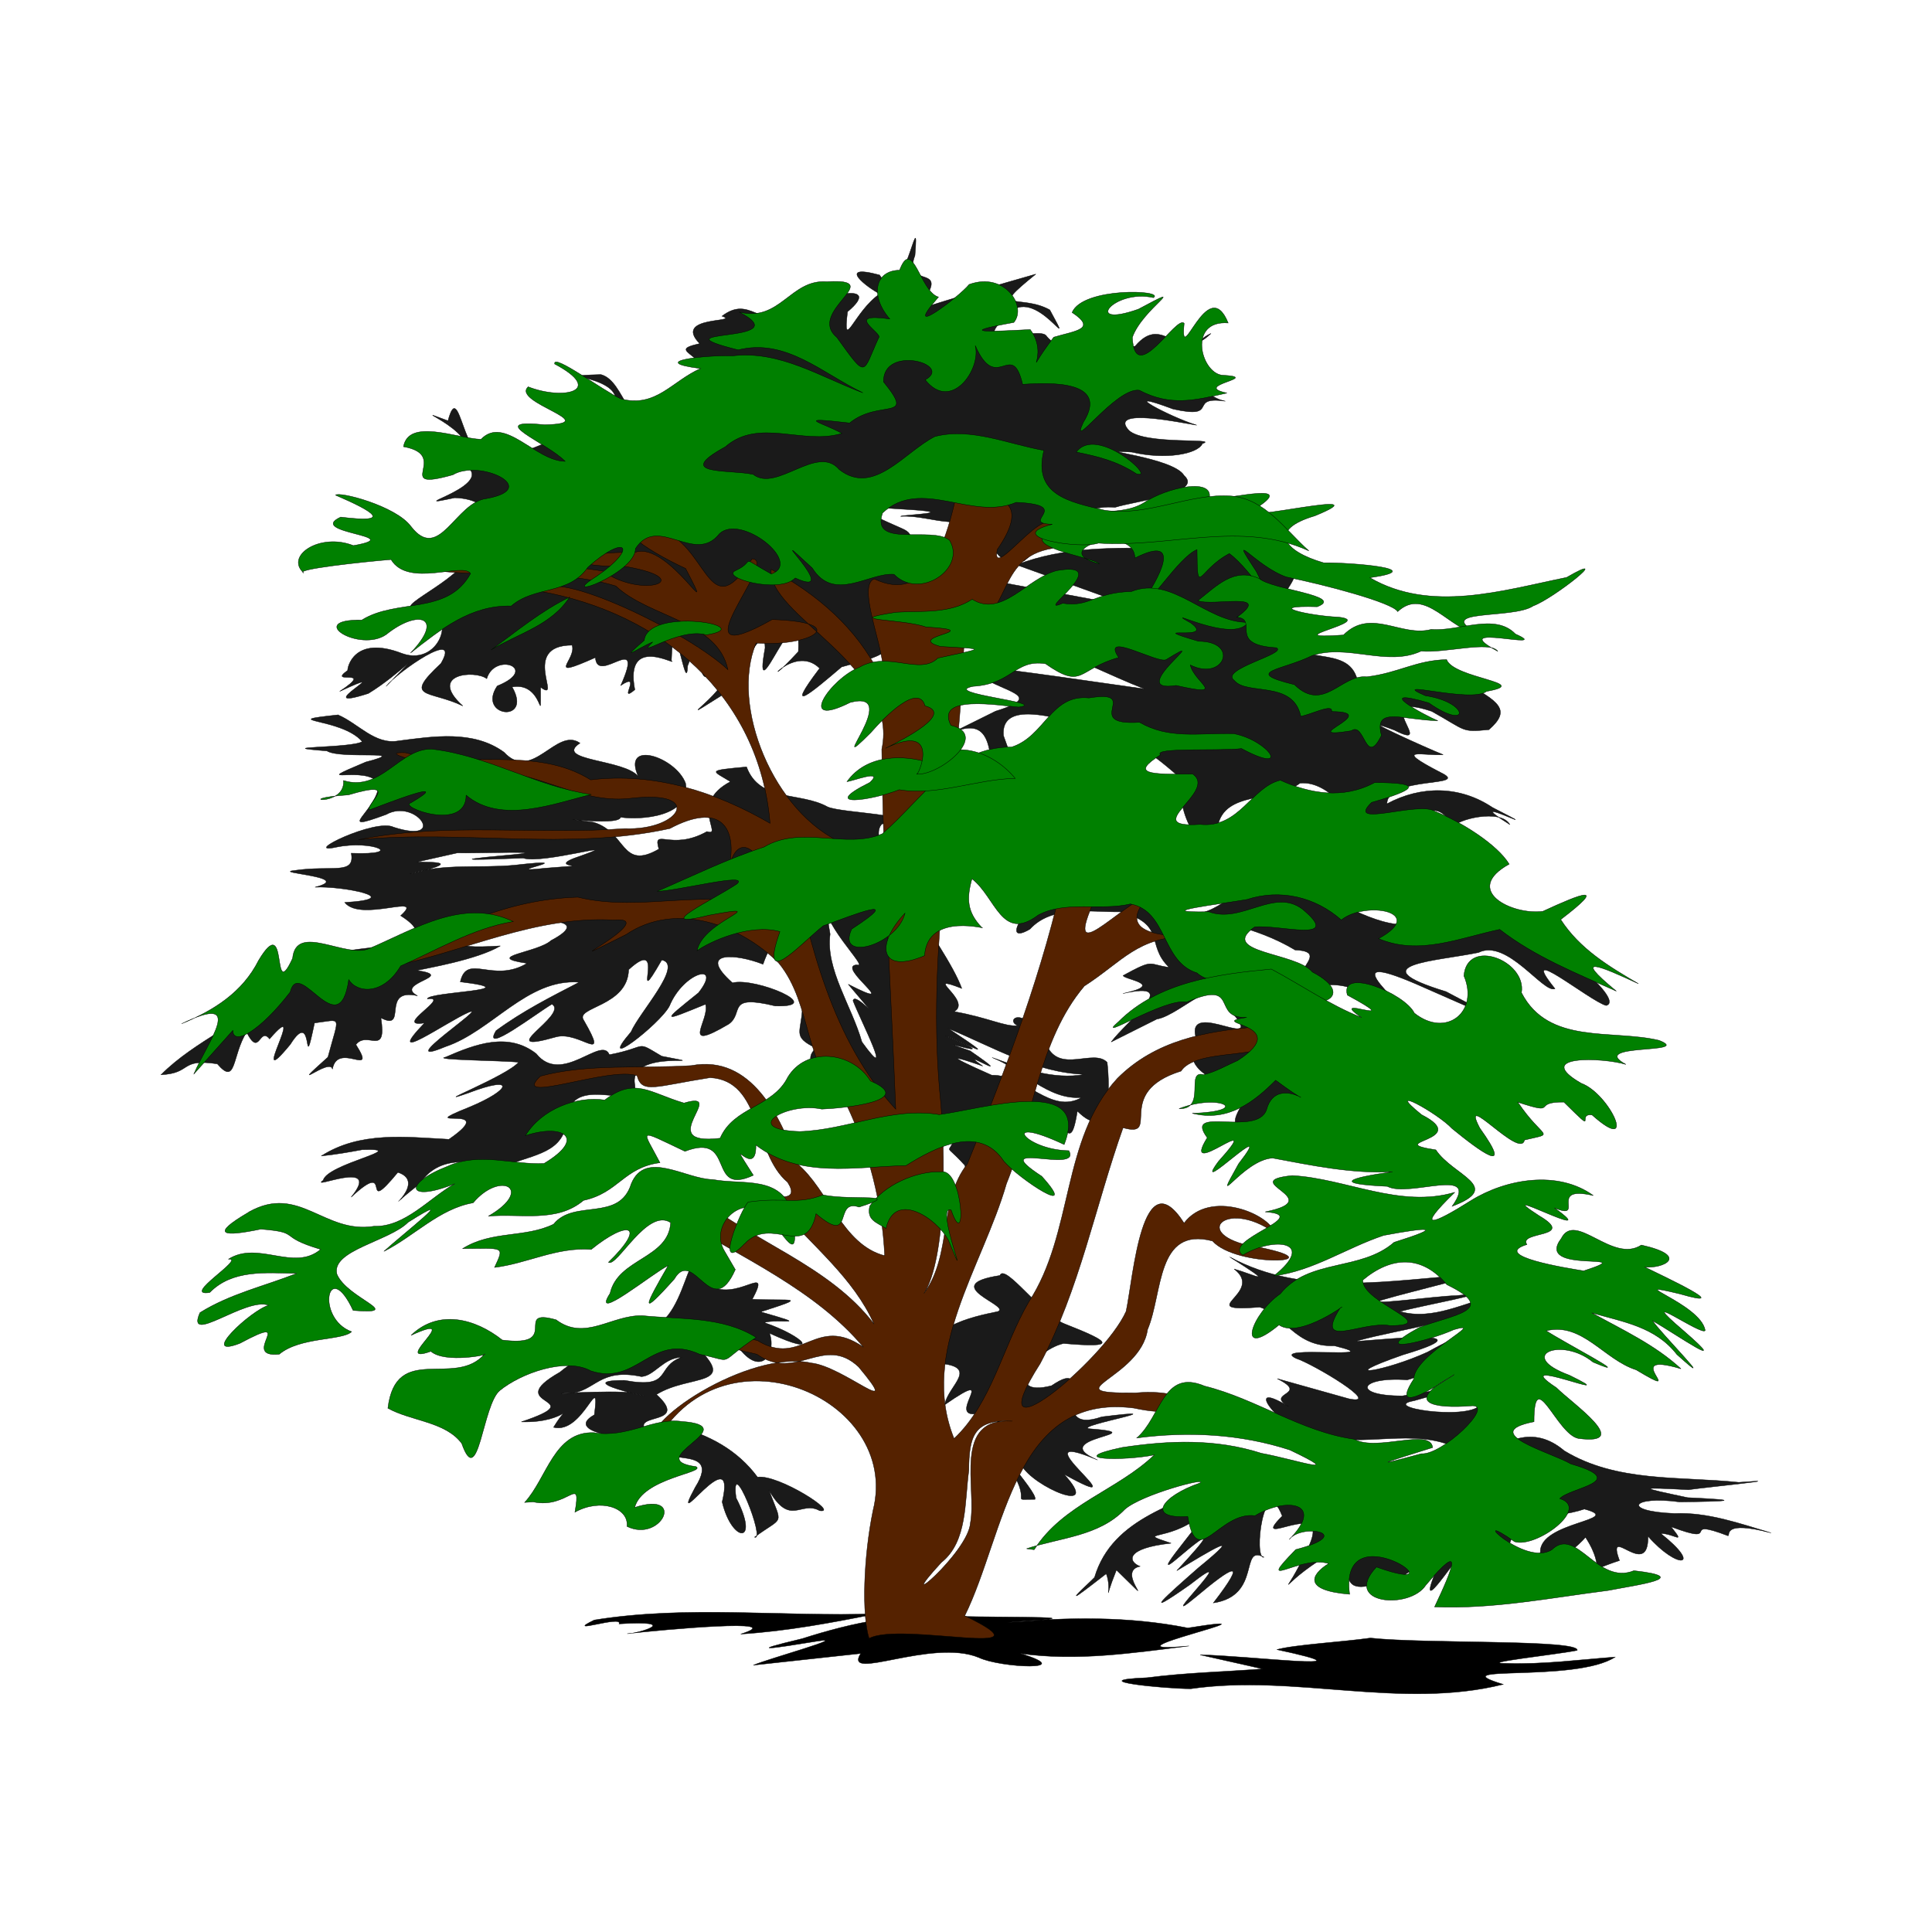 <svg:svg xmlns:dc="http://purl.org/dc/elements/1.1/" xmlns:ns1="http://sodipodi.sourceforge.net/DTD/sodipodi-0.dtd" xmlns:ns2="http://www.inkscape.org/namespaces/inkscape" xmlns:ns4="http://web.resource.org/cc/" xmlns:rdf="http://www.w3.org/1999/02/22-rdf-syntax-ns#" xmlns:svg="http://www.w3.org/2000/svg" height="820.063" id="svg2447" version="1.0" viewBox="-68.268 -101.006 820.063 820.063" width="820.063" ns1:docbase="F:\Perso\svg" ns1:docname="simple_vector_tree.svg" ns1:version="0.32" ns2:output_extension="org.inkscape.output.svg.inkscape" ns2:version="0.45.1">
  <ns1:namedview bordercolor="#666666" borderopacity="1.0" gridtolerance="10.0" guidetolerance="10.0" id="base" objecttolerance="10.0" pagecolor="#ffffff" ns2:current-layer="svg2447" ns2:cx="341.78223" ns2:cy="309.03217" ns2:pageopacity="0.0" ns2:pageshadow="2" ns2:window-height="579" ns2:window-width="752" ns2:window-x="22" ns2:window-y="22" ns2:zoom="0.61158682" />
  <svg:g id="layer1" transform="translate(-36.936 -183.78)">
    <svg:g id="g3341">
      <svg:g id="g3495" style="fill:#1a1a1a" transform="matrix(1.258 -.08 .08 1.258 -137.91 157.35)">
        <svg:g id="g3473" style="fill:#1a1a1a">
          <svg:path d="m487.9 436.93c10.81 6.29-4.6 4.3 3.14 9.56-16.92-11.83-0.33 11.16 8.95 10.12 14.97 5.78 32.64-0.72 47.01 7.59 4.24-5.53 26.74-22.32 8.43-13.96-5.02 4.77-34.03-1.62-21.99-2.99 19.81-4.08 11.02-3.47-3.82-1.87-16.99-1.03-14.48-7.46 1.91-5.28 10.74-1.71 34.19-21.78 7.48-8.92-14.68 5.64-33.04 7.3-8.37 0.42 35.81-8.23-21.2-4.85-15.11-5.68 16.14-3.41 33.2-3.23 47.63-12.23-10.85 1.61-21.65 7.13-32.58 3.29 5.78-1.33 36-4.88 19.14-4.14-5.91-0.36-34.99 1.8-23.3-0.48 6.08-1.41 37.83-7.11 29.59-6.22-27.49-0.06-56.93 4.27-81.49-11.13 15.62 11.33 7.97 6.51 1.23 4.15 10.14 8.82-15.46 13.66 7.79 13.36 8.13 3.03 10.88 14.22 24.23 14.57 19.71 6.12-22.3-1.76-13.16 3.4 5.57 2.17 28.65 18.02 16.86 14.7-7.86-2.75-15.71-5.51-23.57-8.26z" id="path3471" style="fill-rule:evenodd;color:#000000;stroke:#000000;stroke-width:.125;fill:#1a1a1a" />
          <svg:g id="g3451" style="fill:#1a1a1a">
            <svg:path d="m422.24 499.81c7.38-20.11 30.17-22.84 47.48-30.31 27.42 5.34 55.71 3.92 82.96-0.33 10.07-6.63 20.13-11.5 30.12-1.88 16.97 11.86 38.32 10.99 57.97 14.34 19.4-0.22-10.4 0.91-17.05 1.4-16.77-1.88-17.03-2-0.46 2.64 19.77 2.17 13.13 2.12-2.78 1.28-16.1-3.24-19.82 1.93-1.97 3.77 11.19 0.22 21.67 4.77 32.03 8.58-16.11-5.32-13.74-0.08-14.51 0.06-16.59-7.55-1.37 3.66-18.97-4.27 4.53 6.57 1.28 2.51-3.64 2.02 13.7 12.33 4.93 12.68-4.3 0.68-0.71 15.16-14.04-5.68-10.1 7.57-12.62 3.2-3.93 3.83-10.94-8.58-4.51 5.16-28.3 19.3-15.47 4.14 0.09-10.41 29.58-8.95 15.7-13.61-10.39 2.89-25.84-0.37-26.6 14.25-6.77 8.16-24.17 12.03-13.75-4.09-5.84 5.92-19.38 24.58-9.98 5.69 3.49-11.5-15.67 9.88-23.78 5.33-15.76 2.19 4.27-20.07-16.65-9.26-14.17 8.13-12.22 12.21-3.4-3.94 11.38-19.08-20.69-0.43-7.51-12.1-5.15-16.1-10.77 14.18-7.03 13.45-7.99-4.94-1.48 12.9-17.97 14.28 12.98-14.8 7.06-11.84-5.76-2.39-16.22 11.76 19.02-18.47-1.79-4.21-18.3 11.17-7.61 2.89 3.26-5.51 17.54-12.55 4.08-5.37-7.31 0.48 10.86-10.3 14.84-14.88-0.07-3.74-11.45 8.4 17.59-19.98 8.62-13.86-10.76 7.73-22.13 3.34-9.89 8.27-15.57 0.66-14.94 5.24-10.95 7.11-8.94 1.19 7.02 17.26-7.99 0.71-5.81 12.19-1.58 7.29-3.5 1.03-6.92 4.65-16.83 11.58-5.15 1.99l1.13-0.99z" id="path3443" style="fill-rule:evenodd;color:#000000;stroke:#000000;stroke-width:.125;fill:#1a1a1a" />
            <svg:g id="g3427" style="fill:#1a1a1a">
              <svg:g id="g3410" style="fill:#1a1a1a">
                <svg:path d="m439.29 320.22c5.93-7.01 25.4-19.32 4.99-16.02 14.79-2.23 0.58-4.65 0.43-6.05 11.16-5.17 8.37-3.16 15.63-1.77-7.52-8.16 0.23-14.56-15.32-19.7-10.02-0.5-22.66-3.79-30.65 3.91-12.76 6.36 4.69-15.98 13.33-12.77 10.13-5.14 22.64 2.04 30.9 6.95 2.96 11.52 10 19.41 20.37 24.88 7.64 7.22 19.47 16.02 11.6 27.2-8.18 9.79 26.28 16.61 11.87 19.9-7.92-0.08-31.45 12.13-20.21-3.06-1.42-8.09-21.84-9.33-14.38-23.1-2.83-14.1 25.52 8.52 11.44-9.3 2.52-16.04-16.17 1.58-24.16 2.22-5.28 2.24-10.56 4.47-15.84 6.71z" id="path3408" style="fill-rule:evenodd;color:#000000;stroke:#000000;stroke-width:.125;fill:#1a1a1a" />
                <svg:g id="g3397" style="fill:#1a1a1a">
                  <svg:g id="g3386" style="fill:#1a1a1a">
                    <svg:path d="m386.38 215.45c13.4-6.54 18.64-5.1 18.48 9.39 12.95 16.65 8.29 2.39 4.77-9.87-0.26-12.14 18.19-4.54 25.64-2.57 13.49 2.58 24.63 12.02 33.95 21.74-4.64 7.93 6.04 31.59 10.45 15.93 3.05-12.07 19.69-6.81 28.61-12.79 10.43-0.19 16.18 13.34 23.7 16.41 12.89 6.92 18.96-13.96 26.95 1.5 1.21-2.29 16.15-5.22 18.97 0.5-18.1-13.06 16.24 6.81-5.5-6.13-10.49-8.03-23.53-8.91-35.37-3.47 0.82-9.55 28.95-3.61 18.77-9.35-16.75-10.05-4.85-5.78 1.17-5.97-5.24-2.46-30.94-16.12-15.85-9.29 14.46 8.58-8.78-14.26 12.95-5.52 11.47 7.38 9.31 7.68 18.82 7.39 8.08-6.21 4.12-9.22-7.95-16.8-10.72-7.11-24.98 1.24-35.19-2.7-2.38-13.2-22.53-4.51-21.64-18.2-13.48-9.71 14.47-18.58-2.69-24.92-10.12-8.21-25.25-2.74-37.52-5.28-16.88-1.2-33.78-2.78-50.2 2.42 12.79 5.56 25.59 11.11 38.38 16.67-15.32-3.87-30.64-7.74-45.96-11.62-1.64 12.34-0.99 23.02 14.01 23.36 11.91 3.93 22.59 10.84 33.97 16.04-19.34-3.97-38.62-8.24-58.08-11.62 4.48 9.14 27.89 10.99 7.46 15.9-7.03 2.95-14.06 5.9-21.1 8.85z" id="path3384" style="fill-rule:evenodd;color:#000000;stroke:#000000;stroke-width:.125;fill:#1a1a1a" />
                    <svg:g id="g3377" style="fill:#1a1a1a">
                      <svg:g id="g3301" style="fill:#1a1a1a">
                        <svg:path d="m186.44 193.78c-21.65 0.96 1.19 0.93 7.58 9.5-3.7 2.07-32.4-0.48-12.07 2.38 4.42 3.22 29.32 1.39 12.82 4.56-21.14 7.36 0.45 0.52 3.93 7.63-0.86 9.09-16.79 15.96 1.77 10.45 10.47-5.01 20.23 11.48 2.28 4.42-5.84-3.5-32.17 7.37-19.74 5.48 12.28-1.75 23.58 4.26 4.93 2.35 0.9 7.59-6.86 3.5-19.42 4.59-8.04 0.28 20.39 3.43 6.53 6.06 9.17 0.1 30.8 5.83 9.64 5.76 5.05 7.2 27.7-1.71 18.52 5.64 10.88 7.91 1.64 9.47-12.63 10.23-11.36 0.6-22.23 2.39-30.28 11.19-12.16 11.31-28.72 16.02-41.02 26.92 10.61 0.15 6.42-5.21 19.16-2.45 5.99 7.97 5-2.43 10.5-10.05 3.84 9.02 4.4-1.76 7.58 2.78 14.53-14.77-9.19 19.4 6.84 2.29 9.22-12.81 3.09 13.08 8.61-6.69 9.55-0.56 8.52-2.42 3.78 11.76-15.45 12.2 0.78-0.06 1.25 4.14 2.38-9.48 15.03 4.35 8.42-7.74 4.08-4.7 10.22 5.05 8.97-8.46 8.95 5.36 0.3-10.25 12.77-6.64-7.94-4.88 13.97-5.64 0.31-8.53 2.94-0.51 20.48-2.28 28.59-6.47-20.05-0.03-11.71-2.56 2.9-5.63 7.04-2.82 30.54-2.39 14.26 4.91-4.71 3.82-23.57 3.95-8.54 7.15-12.01 6.17-19.98-4.85-22.84 4.8 23.95 4.47-11.2 2.59-11.44 5.03 8.47-0.57-12.56 9.04-1.46 8.02-15.41 14.17 7.57 0.04 14.98-2.61 7.92-2.71-27.68 17.64-8.49 11.03 15.94-4.2 28.95-21.25 46.35-18.8-10.05 4.43-19.46 8.42-28.97 14.5-5.71 8.27 14.55-5.37 19.35-7.72 5.7 3.93-21.93 16.01 0.68 11.1 8.13-1.67 17.59 11.09 9.66-5-2.86-4.71 15.06-3.58 16.17-16.05 14.41-11.63-1.08 16.17 11.33-2.55 7.44 1.94-8.68 17.19-11.85 23.5-13.07 13.45 9.87-1.91 13.44-7.85 5.54-11.32 18.95-13.76 10.06-3.83-13.13 9.25-12.99 9.05 2.1 4 1.37 5.19-10.06 16.02 7.39 7.16 5.58-3.42-0.5-10.24 16.04-5.09 17.52 1.62-6.14-10.17-13.9-8.69-11.51-11.62 1.79-9.76 10.66-5.6 8.01-18.68 8.89 5.76 12.42 14.2-0.71 9.7-4.62 10.48 3.6 15.12-8.84 6.96 13.27 14.32 16.67 22.78 6.12 13.44 18.83 5.42 29.62 3.66-2.67 15.98-7.2 5.59 1.19 16.09 1.26 6.57 12.01-14.42 22.77-11.98 11.49-11.46 11.88 15.7 16.23-3.81 10.76 12.09 11.46-7.51 11.06-15.72-4.22-5.08-16.28 2.95-20-7.12-6.64-14.52-13.67-9.38-9.26-7.13-4.49 0.11-9.78-3.36-21.08-6.09 6.6-3.17-10.49-13.91 3.06-7.63-4.63-15.71-30.72-50.39-23.33-56.95 14.42-2.31-12.84-4.39-17.85-6.9-8.88-5.75-22.73-2.94-26.42-15.19-13.74 0.39-11.63 0.44-5.71 4.62-14.76 6.54-3.31 18.52-8.96 16.26-12.56 6.04-18.25-2.75-16.54 4.86-13.22 6.58-10.46-6.36-21.37-10.39-19.48-3.96 8.4 2.26 9.18-1.13 6.62 1.44 23.78 1.39 22.56-10.03-2.73-9.08-20.59-16.19-15.72-3.24-4.09-6.13-28.35-7.08-18.9-12.5-7.52-6.06-16.92 12.32-25.72 1.44-9.85-8.19-23.48-6.83-35.19-6.08-8.04 0.94-13.18-6.71-19.81-10.02zm37.12 48.94c6.92 0.63 35.97 1.39 15.78 1.86-21.59 0.59-6.74 0.94 6.3 1.29 6.11 2.55 35.63-4.14 19.46 0.46-14.98 3.87 9.67 3.09-12.3 3.4-18.13 0.85 15.56-2.93-10.38-1.67-11.83 0.35-23.56-2.2-35.26 0.72 18.58-3.02 8.1-3.49 2.51-3.85 4.63-0.74 9.26-1.47 13.89-2.21zm122.16 21.44c-2.62 9.17 14.22 26.48 9.78 24.72-7.63-0.18 15.53 17.54-3.34 6.34 12.84 17.37 2.04 2.08 1.25 5.63 1.98 6.4 12.47 30.47 2.1 14.04-2.69-12.38-10.71-25.22-8.38-36.91-0.47-4.61-0.94-9.21-1.41-13.82zm39.09 48.03c14.47 7.11 28.64 16.87 45 18.37-11.1 1.23-20.95-3.37-30.87-7.65 9.92 4.6 17.84 15.6 29.28 15.34-10.88 5.3-18.5-8.98-29.76-9.4-17.13-8.9-11.32-6.84-2.86-3.27-10.08-8.12 13.22 8.11-3.89-5.37-18.21-7.57 15.84 6.11-8-5.57 6.21 2.34 19.78 11.7 1.1-2.45z" id="path3266" style="fill-rule:evenodd;color:#000000;stroke:#000000;stroke-width:.125;fill:#1a1a1a" />
                        <svg:path d="m275.28 409.66c-10.77 1.55-21.04 4.35-28.3 9.75-21.35 10.36 11.33 9.13-14.01 15.87 16.12 1.49 17.36-7.12 10.69 2.52 9.86 3.16 17.05-19.04 13.97-3.32-12.13 5.71 16.34 10.63 17.06 6.5-4.69-6.48 15-0.78 4.25-12.01 11.69-6.23 28.19-0.55 14.03-15.69-3.59-5.09-12.2-2.12-17.69-3.62zm13 7.31c-9.4 2.68-3.5 10.66-19.84 6.56-21.26-1.34 19.33 9.32 1.9 4.31-6.15-1.35-32.03-1.38-20.42-1.12 8.62-0.14 10.36-7.98 24.38-4.07 4.4-0.02 7.67-5.83 13.98-5.68z" id="path3277" style="fill-rule:evenodd;color:#000000;stroke:#000000;stroke-width:.125;fill:#1a1a1a" />
                        <svg:path d="m171.43 341.65c13.52-7.49 28.66-4.57 43.21-2.86 18.96-11.4-13.54-3.43 7.5-10.36 14.56-4.95 16.49-9.93 0.06-4.82-14.8 4.12 13.26-4.78 17.5-9.23-4.9-0.93-29.66-2.64-24.37-3.3 10.21-3.7 21.49-7.17 30.47 0.79 7.94 11.37 22.39-4.83 24.56 1.92 13.73-1.74 8.66-4.46 17.56 1.6 20.58 5.43-11.43-3.9-9.62 9.15 0.5 9.47-19.25-5.01-23.33 8.18-0.95 12.31-9.56 12.59-20.54 15.7-10.26-0.15-22.34-6.2-30.61 4.72-18.13 12.46 4.08 0.08-7.03-4.35-14.37 15.27-0.41-5.6-16.23 7.34 11.69-12.59-14.31-3.1-9.05-6.24 1.79-5.59 30.8-8.96 13.8-9.47-4.62 0.55-9.23 1.06-13.88 1.23z" id="path3264" style="fill-rule:evenodd;color:#000000;stroke:#000000;stroke-width:.125;fill:#1a1a1a" />
                      </svg:g>
                      <svg:path d="m317.86 93.434c3.02-13.368-14.79-14.685-1.93-16.693-8.7-10.076 14.57-6.026 8.07-8.751 10.02-6.65 12.28 5.321 24.58 1.118 5.93-5.691 31.78-10.233 17.7 0.092-2.62 14.101 2.25-0.067 11.25-5.328-3.84-2.15-14.42-11.317 0.32-6.332 7.25 13.474 15.22-25.855 12.3-5.834-5.41 12.071 13.97 2.231-0.74 18.355 12.92-3.225 27.36-6.556 40.95-9.485-17.32 12.257-5.47 6.22 3.94 12.328 8.54 18.453-4.52-9.816-14.34 0.851-15.07 12.048 9.43 4.394 12.47 7.592 5.37 8.182 20.41 6.3 29.77 5.569 10.53-10.94 13.98 7.518 25.76-2.656-11.4 4.212-7.31 20.19 3.37 23.07-12.86-2.7-1.83 6.15-17.7 1.53-19.43-8.68-1.34 2.58 7.58 5.92-5.08-1.11-29.55-7.99-22.91 0.3 5.06 5.35 30.58 4.43 24.44 6.01-1.82 3.42-12.77 4.73-23.88 1.36-15.55-1.9 13.88 2.55 17.03 8.99 6.29 6.4-17.11 7.51-23.91 9.21-13.46-2.09-21.81 8.81-31.62 16-16.43 2.08-8.32-18.92-11.61-21.86-5.93 13.49-18.26 4.23-28.98 4.32-0.06-0.58 22.86 0.23-0.01-2.49-17.52-2.39-12.84-0.21 0.01 6.49 11.63 5.8-17.42 9.07-21.18 1.52-11.91-8.29-20.2-13.04-7.74 2.65 3.7 14.49 19 5.48 28.96 8.86 20.52 7.1-3.32 7.75-7.69 14.47 7.46 14.96-3.87 15.23-15.41 17.82-10.48 7.83-20.8 15.5-7.42 0-8.56-9.74-22.95 9.37-6.79-6.07 2.69-24.64-17.32 22.9-11.11-1.92 0.66-11.44-10.33 12.72-16.21 15.33-22.17 12.11 12.04-6.54-0.8-9.91-9.51 12.67-0.85-20.27-9.41-1.05-1.1 11.22-3.35-23.33-5.33-2.14 2.55 2.5-15.39-10.24-12.91 9-6.3 4.63 3.22-6.28-4.63-1.74 9.61-18.37-8-0.37-7.93-9.92-17.84 6.61-6.18 0.27-7.59-4.65-17.62-1.06-4.22 19.48-11.47 13.46-1.06 14.96 1.41-1.98-9.56-0.7 6.29 12.81-12.6 9.28-4.98-0.65 14.82-4.92-0.04-11.62-3.37-2.68-3.79-3.26-19.89-2.91-8.63 8.64-11.06-6.17-20.15-3.45-6.43-14.74 7.88-11.77-14.81 1.93-18.93 6.53 16.08-14.64 4.99-3.78-6.11 2.01-21.54 5.41 12.27-9.74-9.6-1.3 13.07-7.53-4.5-2.16 3.16-6.9-0.17-0.62 2.67-11.9 18.63-4.52 13.2 5.75 20.67-14.89 6.25-14.83-10.38-0.08 15.39-8.71 17.67-16.42 11.23-7.27 11.55-18.56-2.9-19.94-20.82 3.04 18.69-3.81 2.14-11.78 12.75-7.97-19.77-21.786-2.76-14.239 4.94-14.613 3.81 15.539 14 13.629 13.48-0.63 25.92-7.67 38.81-11.425 15.82-13.142-22.28-15.209-0.43-14.471 8.21 2.732 7.42 21.356 21.14 19.476 5.88-2.8 12.22-4.31 14.65-11.076z" id="path3375" style="fill-rule:evenodd;color:#000000;stroke:#000000;stroke-width:.125;fill:#1a1a1a" />
                    </svg:g>
                  </svg:g>
                  <svg:path d="m274.29 406.29c17.39 4.25 18.8-38.44 23.95-13.45 9.13 7.7 22.64-6.4 14.94 6.18 12.99 1.46 19.67 0.1 2.53 4.41 17.5 6.24 6.09 2.55 0.95 3.66 13.45 5.58 18.66 12.92 1.57 3.7 2.19 7.27-4.67 16.44-12.68 0.72-4.51-10.95-20.77-2.63-30.38-5.22h-0.88z" id="path3395" style="fill-rule:evenodd;color:#000000;stroke:#000000;stroke-width:.125;fill:#1a1a1a" />
                </svg:g>
              </svg:g>
              <svg:path d="m285.37 440.21c10.54 3.6 19.61 9.17 25.76 18.69 7.12-0.54 27.01 14.12 20.16 12.6-6.12-3.94-10.26 5.01-16.63-8.06 3.87 12.67 4.56 8.9-5.81 15.57 3.85 1.85-6.41-29.57-5.36-13.58 7.18 16.34-2.35 15.13-4.77 1.07 6.71-22.03-19.51 11.78-8.76-5.47 11.75-16.25-19.44-4.87-5.7-18.81l0.89-1.61 0.22-0.4z" id="path3423" style="fill-rule:evenodd;color:#000000;stroke:#000000;stroke-width:.125;fill:#1a1a1a" />
              <svg:path d="m372.49 424.3c-3.56-12.09 14.21-14.71 22.97-15.91 4.72-1.65-19.9-10.17 1.43-12.07 1.94-4.16 13.06 14.07 20.74 17.65 15.27 7.13 17.52 9.34-0.82 6.55-10.92 1.91-21.41 17.11-4.91 13.94 16.53-9.74-3.76 17.04 16.23 11.54 28.08-1.68-9.42 2.37-4.59 3.71 23.31 3.28-15.46 1.86 2.24 10.7-28.32-14.11 15.74 21.53-11.62 4.04 12.36 15.19-10.71 3.57-14.09-3.97-16.04-15.66 5.48 9.74 3.81 11.82-9.49-0.7 0.32 1.84-8.99-12.97-11.76-12.63 24.19-19.59-6.9-17.33-14.58 2.89 8.58-16.05-12.34-3.46 1.17-6.29 13.91-12.5-3.16-14.24z" id="path3425" style="fill-rule:evenodd;color:#000000;stroke:#000000;stroke-width:.125;fill:#1a1a1a" />
            </svg:g>
          </svg:g>
        </svg:g>
        <svg:path d="m460.12 277.58c15.05 3.47 30.12 6.83 42.94 15.67 14.88 1.51-11.39 11.03 10.99 12.46 12.61 0.52 21.04 12.3 31.43 18.33-6.87-9.7-31.02-31.21-2.63-16.85 14.92 7.62 37.95 20.18 10.05 3.28-29.22-11.02-2.47-10.42 11.74-12.46 9.93-4.18 21.01 15.34 24.92 13.8-12.1-17.13 11.35 4.85 16.82 6.74 6.41-1.18-14.91-21.64-25.66-26.64-11.74-6.69-27.22-2.07-40.48-4.81-13.39-1.17-23.64-12.72-37.53-13.72-12.18-8.76-19.66 3.22-30.1 5.37-4.16-0.39-8.32-0.78-12.49-1.17z" id="path3493" style="fill-rule:evenodd;color:#000000;stroke:#000000;stroke-width:.125;fill:#1a1a1a" />
      </svg:g>
      <svg:g id="g3529" style="fill:#000000" transform="matrix(1.258 -.08 .08 1.258 -137.91 157.35)">
        <svg:g id="g3523" style="fill:#000000">
          <svg:path d="m373.93 509.86c19.76 1.71 52.83 3.23 17.94 3.22 20.13-0.49 40.82 0.4 60.63 5.71 38.14-3.59-34.58 7.11 0 6.07-18.98 1.16-37.99 2.83-56.79-1.07 19.33 7.27-7.06 4.41-14.04 0.49-15.41-7.59-46.28 5.47-39.64-3.9-12.1 0.54-24.21 1.08-36.32 1.63 5.21-1.88 33.95-7.84 21.64-6.67-14.35 1.42-25.1 2.32-4.67-1.2 17.51-4.4 35.11-7 53.03-3.56l-1.71-0.69-0.07-0.03z" id="path3521" style="fill-rule:evenodd;color:#000000;stroke:#000000;stroke-width:.125;fill:#000000" />
          <svg:path d="m253.21 503.43c31.8-3.06 63.26 3.02 95 3.93-15.29 2.07-30.61 3.94-46.07 3.93 17.57-4.36-26.12-3.14-38.12-2.56 3.73 0.23 19.05-3.42-2.55-3.47 1.65-3.02-19.41 2.77-8.26-1.83z" id="path3519" style="fill-rule:evenodd;color:#000000;stroke:#000000;stroke-width:.125;fill:#000000" />
        </svg:g>
        <svg:path d="m456.08 528.09c15.03 1.1 61.44 9.9 25.9-0.13 5.83-1.26 21.92-1.15 31.68-1.89 18.17 3.17 70.25 4.89 69.24 8.56-6.24 0.94-35.16 2.19-23.82 2.88 12.12 1.16 24.27 0.31 36.4 0.18-13.79 7.87-60.05-1.43-38.19 6.79-35.01 6.39-69.83-8-105.06-5.2-8.45-0.5-37.15-5.17-14.39-4.65 12.97-0.86 25.97-0.33 38.95-0.48-6.9-2.02-13.8-4.04-20.71-6.06z" id="path3527" style="fill-rule:evenodd;color:#000000;stroke:#000000;stroke-width:.125;fill:#000000" />
      </svg:g>
      <svg:path d="m373.93 295.85c-4 17.24-12.01 43.31-34.15 32.64-8.6 3.03 7.99 38 2.46 40.95-10.09-20.34-26.57-34.28-46.23-45.03-1.94 19.39 54.55 41.23 46.95 76.36 0.53 51.02 3.91 101.89 5.91 152.81-26.95-29.18-36.55-69.92-44.51-107.85 12.05 0.73 48.6 13.46 22.34-4.93-29.71-12.75-48.27-58.61-37.08-85.07 23.32 1.66 40.82-8.85 6.8-9.99-43.19 24.32 3.59-25.82-8.54-25.77-17.61 27.96-18.37-1.84-35.61-10.88-31.01-7.03-10.01 6.93 7.42 15 14.37 27.63-7.04-11.53-21.21-6.96-27.46-0.01-35.45 5.9-3.54 6.25 29.98 5.32 6.26 13.81-10.36 1.79-28.53-4.45-57.8-4.6-86.61-3.15 30.18 8.21 62.66 0.59 92.08 9.49 14.16 13.4 43.23 14.76 47.59 35.51-16.85-15.84-73.83-43.51-79.76-33.26 51.27 9.18 93.19 44.12 97.65 98.48-23.03-13.36-49.12-21.73-76.13-18.45-23.48-14.61-52.7-4.52-78.74-11.53-16.79-0.6 27.55 9.78 38.05 7.78 20.08 1.16 37.36 14.31 58.38 11.51 30.53-3.37 20.12 13.85-3.24 12.92-37.58 2.8-76.08-2.82-113.02 4.73 43.89-4.27 89.16 4.79 132.18-4.75 21.01-11.24 29.17-1.03 24.93 17.49 4.18-20.41 18.01-4.71 18.96 16.88-26.86-10.1-55.37 1.54-82.94-5.23-29.09 0.81-56.74 12.76-80.11 29.65 32.04-6.47 61.86-21.84 95.38-19.95 21.72-1.9-34.01 25.73 5.19 6.17 21.19-14.33 48.51-4.11 64.81 12.11 14.48 17.68 10.36 44.16 28.76 60.14 9.64 20.33 15.08 41.52 16.19 64.06-17.97-4.6-23.86-27.97-37.11-39.04-6.97-20.04-19.58-46.48-44.96-41.65-21.04 1.32-44.32-0.9-64.04 4.48-13.4 12.61 29.38-4.37 41.01-0.18 2.12 7.81 7.68 4.47 30.99 0.82 22.19 1.21 18.24 32.16 32.89 44.36 11.14 17.3-41.82-9.16-3.13 11.06 13.64 16.05 31.11 29.5 39.83 49.14-19.11-25.1-52.11-35.07-76.24-55.06-20.43-18.94-31.36-3.15-6.69 10.24 26.86 16.85 57.82 30.07 78.43 54.65-20.29-14.08-26.08 8.83-45-2.83-29.43-7.12-29.03-0.33-0.23 5.84 16.76 11.78 28.35-8.58 43.2 5.39 19.48 23.36-6.39-0.31-20.2-1.69-26.02-5.86-74.95 25.92-66.93 35.72 27.92-54.33 105.43-21.21 93.25 26.87-4.08 19.78-4.82 44.5-1.67 54.34 13.16-7.35 80.49 9.62 40.59-9.61 17.24-34.97 20.67-94.69 71.74-88.18 29.01 6.31 28.9-8.84 0.77-6.44-36.37 0.29 2.06-5.86 5.09-26.89 6.57-15.46 3.57-43.87 27.57-37.58 10.23 11.45 52.53 9.4 20.68 2.85-31.48-4.39-15.64-21.59 5.69-6.31-2.06-7.91-27.47-18.72-38.44-4.14-17.86-27.86-21.53 22.96-24.6 37.45-9.48 21.28-64.44 65.96-36.5 22.22 16.73-31.48 23.35-66.75 35.2-100.14 16.67 4.68-4.48-14.96 24.63-24.06 7.51-11.76 50.18-2.52 32.29-18.79-21.95 1.89-43.13 5.71-59.33 21.9-23.94 25.93-18.43 65.72-37.64 94.93-11.01 18.92-15.76 43.03-31.68 57.96-14.84-36.65 12.02-72.79 22.25-108.23 11.2-27.59 13.69-61.09 33.07-83.88 15.94-10.2 22.93-21.32 44.33-20.88 17.82-2.41-40.3 6.3-16.04-18.27-13.5 5.02-37.91 33.29-23.76 2.17 20.61-19.34-5.44-39.08-12.58-13.24-9.19 43.24-25.04 84.88-41.62 125.73-12.38 15.72-6.24 38.16-18.41 54.99 9.47-14.89 9.42-59.87 6.59-86.41-5.65-65.49 9.06-129.97 10.55-195.24 21.1-5.6 12.58-30.48 37.4-34.62 5.09-31.87-26.93 17.23-23.43 0.47 14.23-20.43 1.98-25.01-18.06-20.14zm24.33 390.14c-25.42-1.63-14.86 28.25-17.71 43.33-0.98 12.73-34.22 40.45-12.3 16.64 11.1-8.8 9.83-25.78 11.66-39.11 0.08-14.14 1.94-21.71 18.35-20.86z" id="path2238" style="fill-rule:evenodd;color:#000000;stroke:#000000;stroke-width:.158;fill:#552200" />
      <svg:g id="g3334" style="fill:#008000" transform="matrix(1.258 -.08 .08 1.258 -137.91 157.35)">
        <svg:path d="m440.17 121.25c7.42-8.87 26.75 11.23 19.75 8.59-6.43-4.77-12.62-6.65-19.75-8.59z" id="path3248" style="fill-rule:evenodd;color:#000000;stroke:#000000;stroke-width:.125;fill:#008000" />
        <svg:g id="g3313" style="fill:#008000">
          <svg:path d="m457.6 158.12c17.24-7.42 7.18 8 1.44 15.14 2 1.8 13.11-14.46 19.6-16.65-0.89 16.56-0.15 6.91 10.78 2.02 7.19 5.78 17.16 26.01 8.69 6.59-9.12-15.97-0.37-1.91 9.95 2.49 12.67 3.36 35.16 10.89 36.7 14.01 9.78-7.99 17.13 7.53 26.73 9.23-15.46-9.61 11.85-4.07 18.95-8.25 7.1-2.09 28.89-17.32 11.82-8.85-21.84 3-46.38 9.1-66.12-4.11 20.74-1.62-5.85-5.53-15.22-6-13.02-4.66-18.32-12.25-1.94-15.97 24.75-8.36-27.7 1.04-20.89-3.11 16.85-8.95-5.92-4.56-14.39-4.63 2.89-7.43-13.86-5.14-22.07-0.21-9.49 4.78-20.62-1.49-28.92 6.88-18.44 4.26 11.97 10.46 12.8 12.61-17.89-5.74 12.48-13.12 12.09-1.19z" id="path3254" style="fill-rule:evenodd;color:#000000;stroke:#000000;stroke-width:.125;fill:#008000" />
          <svg:g id="g3282" style="fill:#008000">
            <svg:path d="m188.39 427.84c4.14-22.11 22.91-5.17 33.68-16.15 1.9 0.31-13.53 2.43-18.02-2.04-14.35 4.12 12.99-13.15-6.31-5.81 9.79-8.3 21.93-4.24 30.55 3.54 20.12 3.89 3.99-10.74 18.52-5.65 9.22 7.9 18.61-0.42 29 0.44 12.73 2.12 27.03 1.93 37.84 9.76-14.43 8.33-6.98 7.85-19.31 4.45-15.78-8.5-21.62 9.47-36.95 3.26-8.19-5.21-23.64-0.64-30.99 4.63-6.18 4.37-9.32 33.4-13.95 16.99-5.01-7.73-16.63-8.59-24.06-13.42z" id="path3219" style="fill-rule:evenodd;color:#000000;stroke:#000000;stroke-width:.125;fill:#008000" />
            <svg:path d="m232.34 462.43c8.05-7.68 11.4-23.37 24.78-21.96 11.09 2.61 20.41-3.87 29.69-1.9 21.75 2.98-14.75 11.84 3.89 15.49 3.41 2.24-18.26 2.64-21.49 12.41 17.77-4.6 8.15 12.57-3 6.2 1.1-6.2-8.22-10.15-17.18-5.9 3.08-12.95-2.15-1.05-13.82-4.34h-1.84-1.03z" id="path3217" style="fill-rule:evenodd;color:#000000;stroke:#000000;stroke-width:.125;fill:#008000" />
            <svg:path d="m308.1 388.69c-9.05 17.35-13.58-8.69-20.68 1.85-13.07 12.86-10.33 8.22-1.8-4.63-4.99 1.95-27.56 18.15-20.1 8.07 3.4-11.62 20.34-10.31 21.87-22.46-7.5-5.68-19.09 14.05-21.76 12 13.89-11.88 7.57-13.97-5.52-4.68-11.61-1.61-21.76 3.35-32.87 3.98 3.9-7.16 3.55-6.14-10.31-7.01 10.16-5.53 21.15-2.17 31.09-6.27 7.4-8.1 22.1 0.78 26.96-11.92 5.47-11.23 18.39-0.36 27.44 0.31 9.96 2.57 23.13-0.13 26.16 13 1.29 17.73-2.01 9.66-8.87-0.42-7.87-7.41-19.64 2.8-14.76 11.88l3.15 6.3z" id="path3221" style="fill-rule:evenodd;color:#000000;stroke:#000000;stroke-width:.125;fill:#008000" />
            <svg:path d="m402.55 489.2c10.66-14.67 29.18-18.11 42.42-29.29-10.19 1.46-31.28-0.18-10.63-3.19 15.91-1.38 31.57-0.99 46.63 4.94 11.01 2.72 28.73 10.14 9.63-0.51-16.31-6.46-33.69-8.46-51.18-7.3 8.71-6.57 10.22-22.86 23.93-15.98 17.22 5.45 31.37 17.39 49.12 21.04 7.29 4.78 25.85-2.26 26.17 4.48-14.08 3.42-24.13 5.96-3.93 1.84 6.93 0.94 25.44-14.63 18.22-15.02-13.69 0.24-23.06-2.55-6.06-10.49 4.87-3.23-24.69 15.69-13.09 0.21 0.59-8.22 26.65-18.42 14.52-15.71-8.48 3.23-30.4 7.32-11.6-1.45 10.76-3.53 27.74-3.93 10.2-13.81-7.69-10.61-18-10.8-28.15-3.34-0.79 7.65 25.87 16.97 8.17 15.89-8.91-2.36-26.32 6.77-16.42-6.93 4.48-2.73-14.03 9.77-20.87 4.33-15.47 11.15-9.02-4.35 1.1-10.44 10.43-11.33 27.47-5.77 39.34-14.87 17.58-4.32 11.84-4.39-3.34-2.55-12.78 3.36-24.33 10.41-37.82 11.28 15.34-10.7 0.94-13.36-9.98-7.65-6.88-5.52 25.04-11.79 8.47-14.07 21.99-2.98-9.37-10.88 9.87-11.62 17.83 2.09 35.46 13.41 54.27 9.1-14.41 12.29-8.07 10.4 5.17 3.17 12.26-6.6 29.92-8.53 41.3 0.87-15.55-4.6-2.76 8.52-13.34 3.32 17.05 13.99-22.71-10.61-5.22 2.38 12.24 8.32-7.55 4.57-4.8 9.35-12.69 3.07 13.32 8.87 18.52 10.07 20.89-5.37-16.98 0.33-6.83-11.38 5.29-9.05 16.64 9.67 26.77 3.93 16.33 4.76 6.74 8.46 0.65 7.46 5.94 3.43 30.08 16.57 11.23 9.78-20.05-6.19 6.72 3.61 7.74 12.78-0.7 2.35-24.19-16.76-7.08-0.12 15.61 15.41-2.64 0.95-10.38-4.23 1.71 3.44 21.92 26.7 7.44 11.86-6.67-9.81-17.32-12.05-27.73-15.81 9.98 6.39 20.52 12.05 28.79 20.71-21.15-7.81 2.95 11.83-15.07-0.6-10.5-4.05-17.14-17.27-29.38-15.06 4.43 3.52 30.41 19.22 15.04 11.54-10.02-9.34-25.99-3.96-8.19 3.92 19.99 11.46-21.66-8.92-4.66 3.9 4.85 5.52 24.77 21.18 6.27 17.51-7.17-1.91-13.32-25.85-14.52-6.56-19.22 2.5 5.07 10.64 11.52 14.98 20.04 7.22-1.03 7.89-4.51 11.41 10.22 3.81-9.03 16.25-16.1 13.51-15.95-12.79 2.74 8.89 12.36 3.48 8.7-7.49 14.49 13.06 27.12 8.81 20.04 3.59 0.77 4.82-9.06 6.1-19.54 1.23-39.13 3.87-58.7 1.81 6.92-12.53 11.66-22.23-2.51-7.46-5.97 7.94-28.71 4.58-16.18-7.19 29.97 12.98-11.45-20.37-9.6 8.59-15.53-2.26-12.76-7.35-6.38-10.77-9.68-3.58-25.73 8.16-10.79-5.39 20.98-4.07 2.53-8.88-1.96-3.52 13.13-11.78-0.31-14.39-10.96-8.74-12.03-2.35-20.74 17.45-22.65-1.18-14.01 0-8.5-7.3 4.77-10.98 3.26-1.95-19.82 2.57-25.77 7.25-9.28 8.5-22.28 8.08-33.84 11.11l1.81 0.36 0.72 0.14z" id="path3223" style="fill-rule:evenodd;color:#000000;stroke:#000000;stroke-width:.125;fill:#008000" />
            <svg:path d="m395.98 262.42c7.63 6.7 8.6 22.1 21.52 13.59 9.47-4.34 21.13-0.01 31.19-1.75 12.37 3.12 9.11 20.07 20.89 24.6 7.47 7.51 20.61-2.94 29.07 6.9 9 10.04 25.43 4.74 9.75-4.74-5.01-6.96-31.33-8.45-18.48-16.37 7.96-0.46 29.7 7.57 16.52-4.93-9.12-7.95-20.79 3.65-31.57-1.17-21.03-0.97 5.25-2.41 13.12-3.31 11.37-2.94 22.99 0.61 31.23 8.9 8.68-6.07 29.14-0.85 12.12 7.07 13.26 6.64 27.17 1.51 40.91-0.5 11.15 9.86 24.79 16.35 37.88 23.23-14.79-13.82-4.44-8.55 7.58-2.02-9.56-6.42-19-12.96-24.75-23.23 16.74-11.17 7.77-8.41-5.83-3.14-10.53 0.69-26.7-8.82-10.3-16.59-3.64-6.89-15.08-15.13-23.8-19.32-5.08-3.94-30.88 3.94-21.09-4.36 14.41-3.14 18.81-5.48 1.41-6.59-10.97 5.03-22.07 2.31-31.62-2.81-9.82 1.63-14.81 15.39-27.94 13.13-20.9 0.12 6.76-10.55-1.36-17.07-14.59-0.78-21.08-1.31-10.45-7.14-2.49-2.77 19.96 0.03 27.38-0.38 16.43 10.2 9.43-2.17-2.38-5.21-12.18-0.96-21.86 0.49-31.35-5.8-19.88-0.05 1.88-11.04-16.47-9.27-12.8-2.13-15.49 11.91-27.02 14.85-19.53-1.44-31.3 15.72-45.35 26.39-12.41 4.48-27.14-4.74-40.02 1.92-12.6 3.22-24.63 8.21-36.86 12.6 7.01 0.3 31.52-4.46 27.04-0.83-7.7 4.6-31.18 13.81-9.96 9.95 22.76-2.71-2.43 1.53-4.92 11.7 4.42-2.83 18.38-8.11 28.25-4.66-8.36 19.5 5.81 5.25 14.65-1.01 10.97-3.2 28.43-8.99 9.52 1.69-5.99 10.93 14.95 6.39 18.26-4.22-10.91 10.25-9.53 20.11 5.67 14.71 1.93-15.16 23-6.84 19.77-8.31-4.57-5.47-4.49-9.95-2.21-16.5z" id="path3225" style="fill-rule:evenodd;color:#000000;stroke:#000000;stroke-width:.125;fill:#008000" />
            <svg:path d="m145.97 358.89c17.44-8.34 24.74 9.14 41.66 7.51 10.43 0.97 19.04-8.21 28.04-12.56-16.84 5.53-17.31-1.22-1.91-6.06 10.93-4.15 22.02 1.05 32.33 1.16 15.04-7.75 7.11-13.12-5.67-9.75 6.09-8.68 18.13-12.27 27.43-10.28 10.7-7.19 15.27-1.39 26.58 2.71 15.53-3.59-11.72 13.9 11.38 12.59 5.21-10.28 18.34-9.26 24.01-19.02 6.9-10.02 22.31-7.29 27.73 2.99 15.37 7.73-10 8.63-16.95 8.42-11.58-3.24-27.88 5.13-7.93 7.06 15.92 0.53 31.42-6.39 47.27-2.7 14.33-0.93 52.02-10.05 41.35 12.73-21.29-11.74-13.66 0.94 1.46 2.17 3.92 8.4-28.28-5.93-9.67 8.02 12.19 15.4-7.62 0.46-12.42-5.87-7.39-12.96-22.71-6.17-32.96-0.63-17.12-0.69-36.02 2.12-50.01-10.1-0.6 12.53-10.83-6.9-1.51 10.1-16.25 6.3-4.7-15.08-22.47-9.51-15.98-8.88-13.85-8.49-8.64 3.29-12.35 0.85-14.55 9.23-26.5 11.03-9.53 7.05-21.4 2.97-32.3 3.27 16.14-8.04 5.14-15.24-4.85-4.81-11.49 1.24-20.56 9.96-31.01 14.4 6.92-5.55 27.88-19.74 8.76-9.27-6.76 6-26.64 7.77-25.04 15.97 2.93 8.43 22.53 15.06 4.67 12.5-7.37-18.72-12.88 1.78-0.98 7.12-3.34 2.81-17.41 0.58-24.78 6.01-13.78 0.48 7.73-13.97-12.98-4.51-14.4 4.54 4.48-10.91 10.45-12.16-7.37-3.43-29 12.08-23.23 1.01 10.53-5.68 22.18-7.52 33.33-11.11-10.54-0.9-21.56-2.71-29.62 4.55-10.02 0.9 13.11-11.01 6.98-10.8 10.47-5.74 21.71 5.74 31.23-1.33-14.74-5.4-5.76-6.05-19.7-8.08-12.79 1.83-17.41 0.96-3.76-5.91l0.23-0.15z" id="path3227" style="fill-rule:evenodd;color:#000000;stroke:#000000;stroke-width:.125;fill:#008000" />
            <svg:path d="m130.31 311.42c5.29-10.6 19.58-26.44-3.03-17.18 11.15-3.83 21.13-9.22 27.27-19.7 11.31-16.39 3.1 15.49 11.43 0.09 1.96-12.14 18.16 1.56 26.17-1.73 15.52-5.53 32.62-15 48.77-5.93-13.88 1.47-26.03 7.9-38.77 12.52-6.66 9.73-15.43 8.09-17.75 3.49-4.63 22.11-16.16-8.96-19.95 2.94-10.73 12.26-20.34 17.09-20.1 11.66-4.68 4.61-9.36 9.22-14.04 13.84z" id="path3229" style="fill-rule:evenodd;color:#000000;stroke:#000000;stroke-width:.125;fill:#008000" />
            <svg:path d="m186.88 215.96c12.41 4.74 19.55-9.68 30.33-8.67 18.66 3.32 34.08 14.73 52.67 18.66-12.33 2.13-30.97 8.25-42.09-2.42-0.84 12.58-23.47 2.23-18.73 1.36 15.59-7.86-8.12-0.31-14.06 1.49-1.27-2.11 11.7-9.74-6.74-5.49-20.57 0.09-1.1 4.42-1.38-4.93z" id="path3231" style="fill-rule:evenodd;color:#000000;stroke:#000000;stroke-width:.125;fill:#008000" />
            <svg:path d="m246.98 160.9c-13.59-1.24-24.19 6.36-34.85 13.64 12.49-11.44 3.51-14.68-7.74-6.75-9.3 5.68-27.12-6.9-7.92-5.37 12.27-6.61 28.94 0.29 37.54-13.3-2.23-4.1-21.23 3.56-26.42-6.4-8.93 0.15-33.23 1.2-29.61 2.64-6.1-6.1 6.25-13.31 17.25-8.14 19.13-2.14-15.86-5.13-3.66-9.85 17.44 3.3 11.4-1.04-1.26-7.49 1.16-1.26 19.9 4.82 24.64 12.08 8.8 13.12 15.49-7.25 26.15-7.71 18.69-2.25-1.81-13.48-10.93-8.69-21.29 4.56 0.1-6.56-15.99-10.51 2.36-9.503 18.06-1.68 26.2-0.81 8.43-7.694 17.87 8.53 27.82 9.19-6.03-6.97-26.72-16.141-6.13-12.73 20.45 0.9-10.85-8.175-4.71-13.104 11.61 5.399 25.85 3.022 9.39-7.114-0.42-3.72 15.59 9.963 21.52 13.148 11.57 3.853 17.54-4.869 27.4-8.489-18.61-3.612 2.74-4.445 11.05-3.58 16.02-0.857 29.01 8.944 43 15.197-13.17-7.33-24.68-20.099-41.01-17.066-29.64-9.463 21.4-0.545 1.1-12.734 13.53 4.46 17.97-9.985 30.12-8.296 20.81 0.051-7.6 9.546 2.21 18.903 9.37 14.899 7.73 12.868 14.01 1.108 1.96-1.321-11.82-9.459 4.17-6.159-6.24-8.185-3.95-16.636 4.34-16.162 5.1-11.256 6.49 7.76 12.5 9.847-14.07 14.214 7.06 0.321 10.58-3.576 12.31-3.615 19.04 8.67 14.2 13.72-20.38 2.395-7.99 2.598 5.35 2.737 6.43 9.641-4.98 17.866 7.74 3.069 7.34-1.699 14.88-1.706 6.7-7.908 4.12-8.353 31.85-5.603 27.66-3.242-13.25-3.891-24.57 9.01-5.32 3.557 18.91-8.623 1.36-0.149-2.63 9.364-0.18 16.93 15.43-6.864 17.72-3.625-2.63 16.073 8.96-16.768 14.8 0.806-13.44-1.822-10.38 15.791-3.33 17.388 14.41 1.691-10.78 2.731 1.41 6.131-10.74 1.75-19.3 3.37-29.39-2.81-7.74-1.61-25.17 20.08-19.49 9.58 9.83-13.596-10.47-14.096-19.59-14.062-2.69-15.708-8.9 3.042-15.09-14.042 1.61 8.095-9.55 22.014-17.55 10.441 9.94-4.588-13.4-12.817-14.05-0.213 10.21 14.306-1.6 5.51-12.28 13.116-19.4-3.5-8.82-0.69-2.79 3.33-13.47 3.2-27.53-7.17-39.51 2.04-18.31 8.56 0.92 7.57 8.83 9.85 7.43 6.65 22.19-9.02 29.01 0.2 11 9.84 22.43-4.68 32.87-9.07 12.37-2.31 24.38 4.11 36.3 7.01-4.7 14.72 7.4 17.85 18.95 21.36 14.17 3.27 29.23-4.01 43.14-2.01 11.36 1.79 17.29 12.48 24.79 20.05-21.98-11.77-46.97-3.92-70.54-7.07-6.34 1.72-32.43-4.09-15.07-7.33-11.56-0.94 7.99-5.97-11.68-8.13-15.32 5.39-31.44-10.57-45.14 0.7-4.91 11.78 16.55 5.34 21.94 10.64 5.12 9.88-11.46 19.55-19.42 10.23-8.23-1.2-20.76 8.31-27.33-3.85-18.16-19.13 10.6 11.82-5.93 2.98-5.72 5.19-25.72-1.89-19.73-3.84 7.25-2.83 0.61-5.2 11.78 1.98 10.88-3.07-8.85-20.95-16.53-14.68-9 10.18-20.31-7.98-28.59 3.26-0.48 8.46-28.44 16.47-13.63 8.44 14.81-8.82 10.74-13.87-2.77-3.19-7.05 8.97-18.12 4.97-26.57 11.37z" id="path3242" style="fill-rule:evenodd;color:#000000;stroke:#000000;stroke-width:.125;fill:#008000" />
            <svg:path d="m356.08 227.07c7.29-8.95 19.93-7.73 27.72-4.67 9.41-7.92 22.45-1.77 28.85 7.19-13.31-0.53-26.32 4.31-39.19 1.34-9.2 2.98-28.02 4.63-9.69-3.1 5.22-4.34-6.24-0.64-7.69-0.76z" id="path3244" style="fill-rule:evenodd;color:#000000;stroke:#000000;stroke-width:.125;fill:#008000" />
            <svg:path d="m290.92 175.3c2.07-11.4 39.5-2.27 21.02-0.52-9.17-3.33-25.1 7.2-18.17 1.23-5.17 1.76-12.34 6.47-2.85-0.71z" id="path3246" style="fill-rule:evenodd;color:#000000;stroke:#000000;stroke-width:.125;fill:#008000" />
            <svg:path d="m402.04 168.48c9.48 6.96 18.98-5.94 29.04-7.83 20.21-2.17-9.33 14.93 1.27 11.11 8.91 2.04 10.96-2.98 23.32-2.48 14.26-4.66 24.6 12.2 38.55 12.84-5.15 7.32-30.05-8.04-19.22-1 8.56 7.15-17.37-0.87 2.19 6.31 13.96 0.97 7.65 14.13-3.26 7.81 0.91 6.04 12.31 11.74-5.22 6.57-17.97 1.71 15.11-18.44-2.75-8.9-2.82 1.39-21.57-11.35-15.94-1.7-14.14 2.92-12.49 10.28-24.75 0.5-10.27-2.2-11.38 6.11-24.83 6.06-11.51 1.6 25.78 7.2 14.89 7.95-6.47-0.93-27.93-6.15-23.14 4.68 12.96 3.91-4.64 16.56-12.48 15.69 1.27-0.88 8.5-16.88-9.99-9.38 6.47-2.73 23.76-10.23 14.18-13.4-1.67-7.9-13.59 2.6-18.84 7.87-17.36 15.29 12.2-14.16-6.2-10.63-19.02 8.04-6.17-8.43 3.84-11.64 9.96-4.99 20.07 4.19 26.53-1.39 16.46-2.5 16.25-1.94 1.1-3.85-12.46-4.31 17.18-4.17-4.45-6.86-8.21-3.45-29.03-3.84-9.71-5.59 8.85 0.02 17.93 1.76 25.87-2.74z" id="path3250" style="fill-rule:evenodd;color:#000000;stroke:#000000;stroke-width:.125;fill:#008000" />
            <svg:path d="m477.8 173.78c4.9 2.33 25.64-1.67 12.79 6.39 7.53 1.25-4.04 9.08 12.6 11.1 3.97 2.22-19.82 6.02-14.81 10.11 3.86 5.39 19.8 1.08 21.56 13.45 3.31-0.27 11.3-3.8 10.46-0.93 17.7 1.2-13.77 8.79 6.22 6.89 4.79-2.99 3.93 12.87 10.04 2.18-2.04-10 7.26-4.77 19.26-3.7-4.13-1.99-21.96-13.18-2.68-6.21 13.2 10.59 13.96 0.76-1.01-2.5-12.92-6.66 15.36 3.66 20.68-0.13 16.05-1.83-10.79-5.01-12.74-11.53-10.33-0.43-16.45 3.48-27.18 4.08-8.49-1.46-15.33 11.26-24.47 1.09-17.55-5.51-3.71-5.06 6.56-9.39 12.09-3.31 24.91 5.44 36.72 0.82 7.83 1.28 23.53-2.16 25.76 1.72-18-11.29 19.47 1.47 6.29-5.45-6.47-7.66-19.05-1.98-28.16-3.35-10.29 2.09-19.8-8.64-29.65 0.01-24.54 0.17 11.86-3.85-1.33-6.13-9.57-1-25.4-5.63-6.88-3.93 9.72-3.02-14.67-6.7-18.81-10.65-8.35-4.55-14.62 1.59-21.22 6.06z" id="path3252" style="fill-rule:evenodd;color:#000000;stroke:#000000;stroke-width:.125;fill:#008000" />
            <svg:path d="m239.29 175.22c8.96-5.72 17.6-12.02 27.5-16.07-6.68 9.1-17.99 11.09-27.5 16.07z" id="path3256" style="fill-rule:evenodd;color:#000000;stroke:#000000;stroke-width:.125;fill:#008000" />
            <svg:path d="m359.64 378.08c3.69-12.65 17.26-2.42 20.72 5.35 7.24 21.15-4.03-12.81 1.54-10.13 4.34 15.57 5.01-14.14-2.64-13.08-8.28-0.84-19.49 3.28-24.62 10-1.37 4.63 1.81 5.54 5 7.86z" id="path3260" style="fill-rule:evenodd;color:#000000;stroke:#000000;stroke-width:.125;fill:#008000" />
            <svg:path d="m311.79 380.22c9.77-9.23 20.27 6.96 24.64-8.57 12.41 11.94 6-4.94 14.61-1.33 15.74-3.93-1.8-2.18-11.89-4.85-9.25 2.9-12.55-0.19-25.27 0.79-2.7 2.38-13.23 24.16-2.23 14.04l0.14-0.08z" id="path3258" style="fill-rule:evenodd;color:#000000;stroke:#000000;stroke-width:.125;fill:#008000" />
            <svg:path d="m481.43 329.15c20.3-11.43-11.04-12.91 3.93-14.29-12.27-0.23-1.09-13.14-19.89-6.42-7.18-2.04-32.37 11.99-23.28 5.13 14.2-12.51 34.29-13.87 52.45-14.42 9.79 6.03 18.86 13.3 29.29 18.21-12.04-9.25 16.38 5.14-4.29-7.85-2.02-9.62 19.2 0.51 22.15 7.5 10.19 9.22 21.83 0.87 17.44-11.47 1.88-12.88 21.45-3.72 18.98 6.89 7.93 18.21 29.62 14.18 45.22 18.97 11.6 5.43-24.35-0.66-11.66 7.37-7.63-2.83-31.35-5.28-15.47 5.36 9.45 4.09 17.71 25.79 3.04 10.92-5.53-1.13 1.97 7.6-9.2-4.94-11.25-0.88-1.63 4.59-15.5-0.96 7.8 13.35 12.36 10.95 1.43 12.86-1.73 6.68-20.95-18.83-14.76-4.97 10.75 17.26-0.57 7.7-9.3-0.41-4.78-5.78-22.47-16.81-9.96-5.31 16.8 9.93-14.25 8.11 4.02 12.11 5.27 9.11 22.12 13.82 4.29 19.29 10.65-13.16-14.37-3.67-21.37-8.07-18.27-1.99-13.37-3.6 2.08-4.79-13.71-0.13-27.19-3.92-40.02-7.16-10.03-0.16-22.46 18.01-11.56 1.2 15.03-17.07-17.42 11.51-6.72-1.23 18.01-17.64-13.88 6.72-3.25-8.22-7.53-11.59 16.71 1 20.52-8.15 4.63-13.56 21.71 5.58 3.69-9.69-7.39 6.53-16.73 13.2-28.73 9.32 20.54 0.63 9.41-6.28-4.33-1.83 9.35 0.9 2.77-13.07 8.99-10.89 4.13-0.72 7.86-2.64 11.77-4.06z" id="path3262" style="fill-rule:evenodd;color:#000000;stroke:#000000;stroke-width:.125;fill:#008000" />
          </svg:g>
        </svg:g>
      </svg:g>
    </svg:g>
  </svg:g>
</svg:svg>